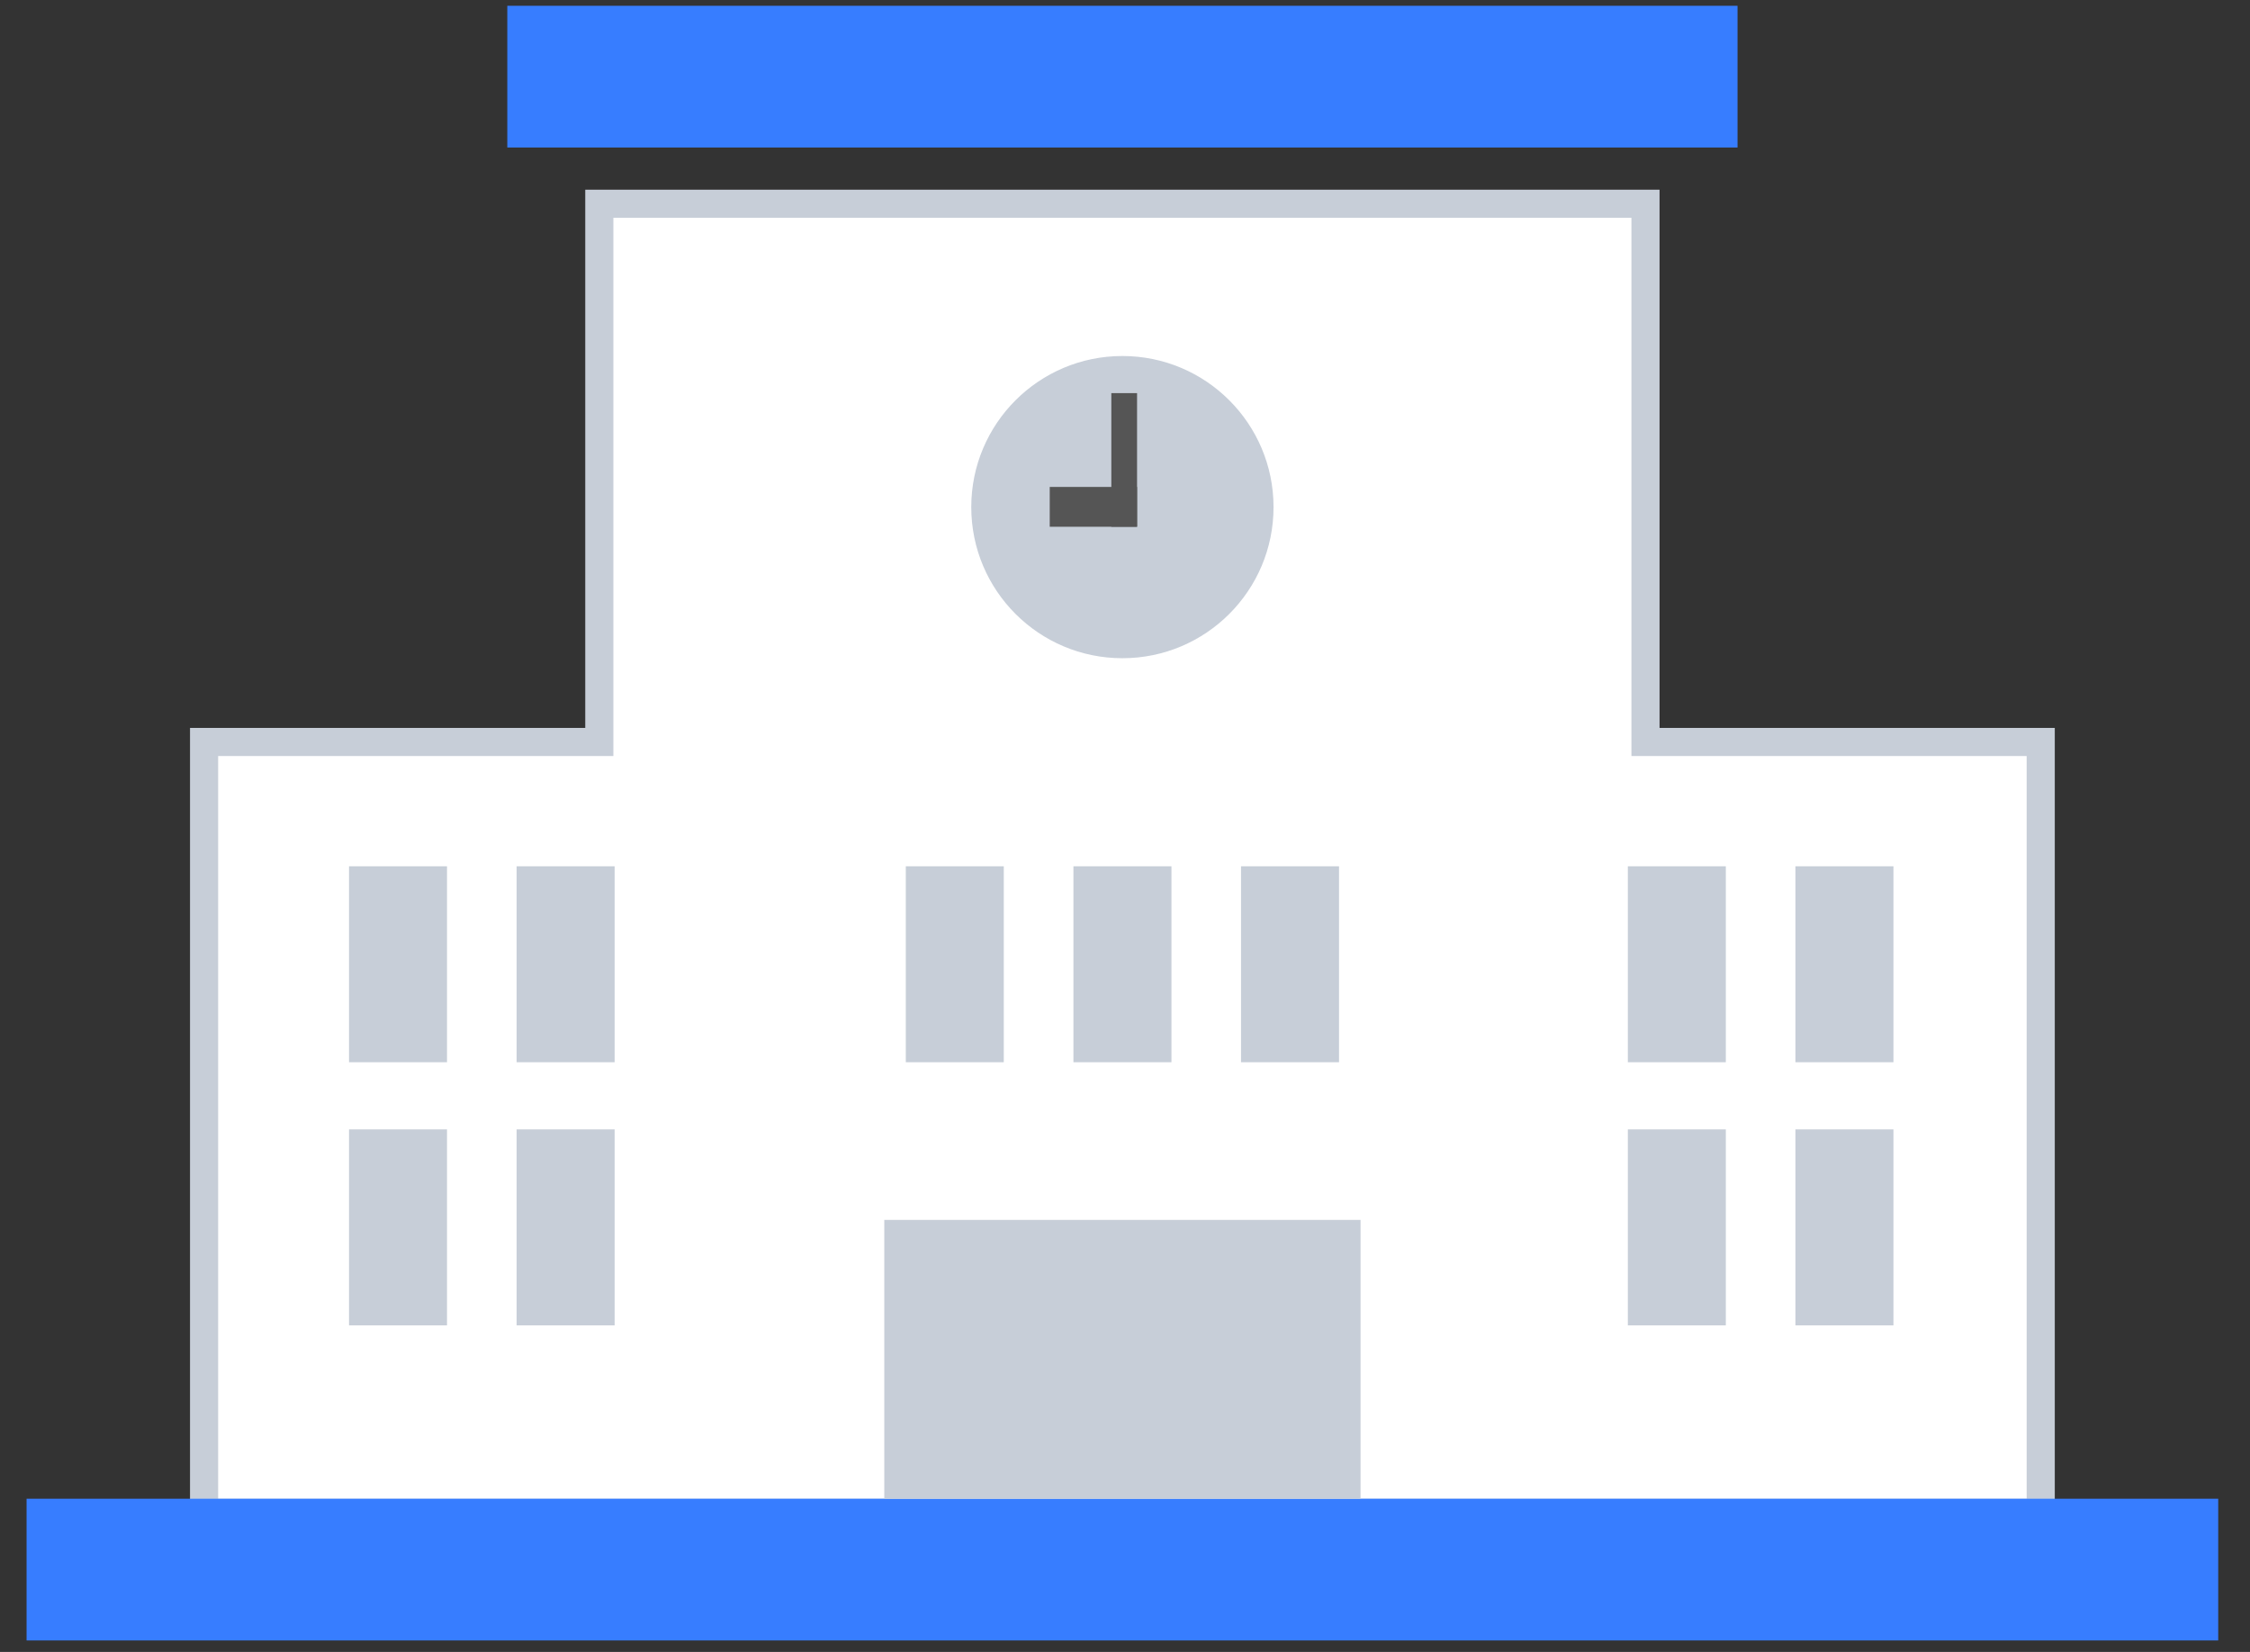 <svg width="64" height="47" viewBox="0 0 64 47" fill="none" xmlns="http://www.w3.org/2000/svg">
<rect x="0" y="0" width="64" height="47" fill="#333333" stroke="none"/>
<path d="M57.647 43.041H58.047V42.641V21.51V21.11H57.647H46.805V6.197V5.797H46.405H17.447H17.047V6.197V21.11H6.205H5.805V21.51V42.641V43.041H6.205H57.647Z" fill="white" stroke="#C7CED8" stroke-width="0.8"/>
<path d="M63.096 42.641H0.756V46.673H63.096V42.641Z" fill="#377DFF"/>
<path d="M38.7 34.708H25.153V42.641H38.7V34.708Z" fill="#C7CED8"/>
<path d="M36.225 14.428C36.225 16.802 34.3 18.727 31.926 18.727C29.552 18.727 27.627 16.802 27.627 14.428C27.627 12.054 29.552 10.129 31.926 10.129C34.3 10.129 36.225 12.054 36.225 14.428Z" fill="#C7CED8"/>
<path d="M32.343 11.185H31.611V14.987H32.343V11.185Z" fill="#555555"/>
<path d="M32.343 13.854H29.859V14.987H32.343V13.854Z" fill="#555555"/>
<path d="M12.715 24.647H9.928V30.222H12.715V24.647Z" fill="#C7CED8"/>
<path d="M12.715 32.133H9.928V37.708H12.715V32.133Z" fill="#C7CED8"/>
<path d="M17.483 24.647H14.695V30.222H17.483V24.647Z" fill="white"/>
<path d="M17.483 32.133H14.695V37.708H17.483V32.133Z" fill="#C7CED8"/>
<path d="M49.09 24.647H46.303V30.222H49.09V24.647Z" fill="#C7CED8"/>
<path d="M49.09 32.133H46.303V37.708H49.09V32.133Z" fill="#C7CED8"/>
<path d="M53.858 24.647H51.07V30.222H53.858V24.647Z" fill="#C7CED8"/>
<path d="M53.858 32.133H51.07V37.708H53.858V32.133Z" fill="#C7CED8"/>
<path d="M17.483 24.647H14.695V30.222H17.483V24.647Z" fill="#C7CED8"/>
<path d="M28.552 24.647H25.765V30.222H28.552V24.647Z" fill="#C7CED8"/>
<path d="M33.321 24.647H30.533V30.222H33.321V24.647Z" fill="#C7CED8"/>
<path d="M38.088 24.647H35.3V30.222H38.088V24.647Z" fill="#C7CED8"/>
<path d="M49.423 0.165H14.43V4.197H49.423V0.165Z" fill="#377DFF"/>
</svg>
